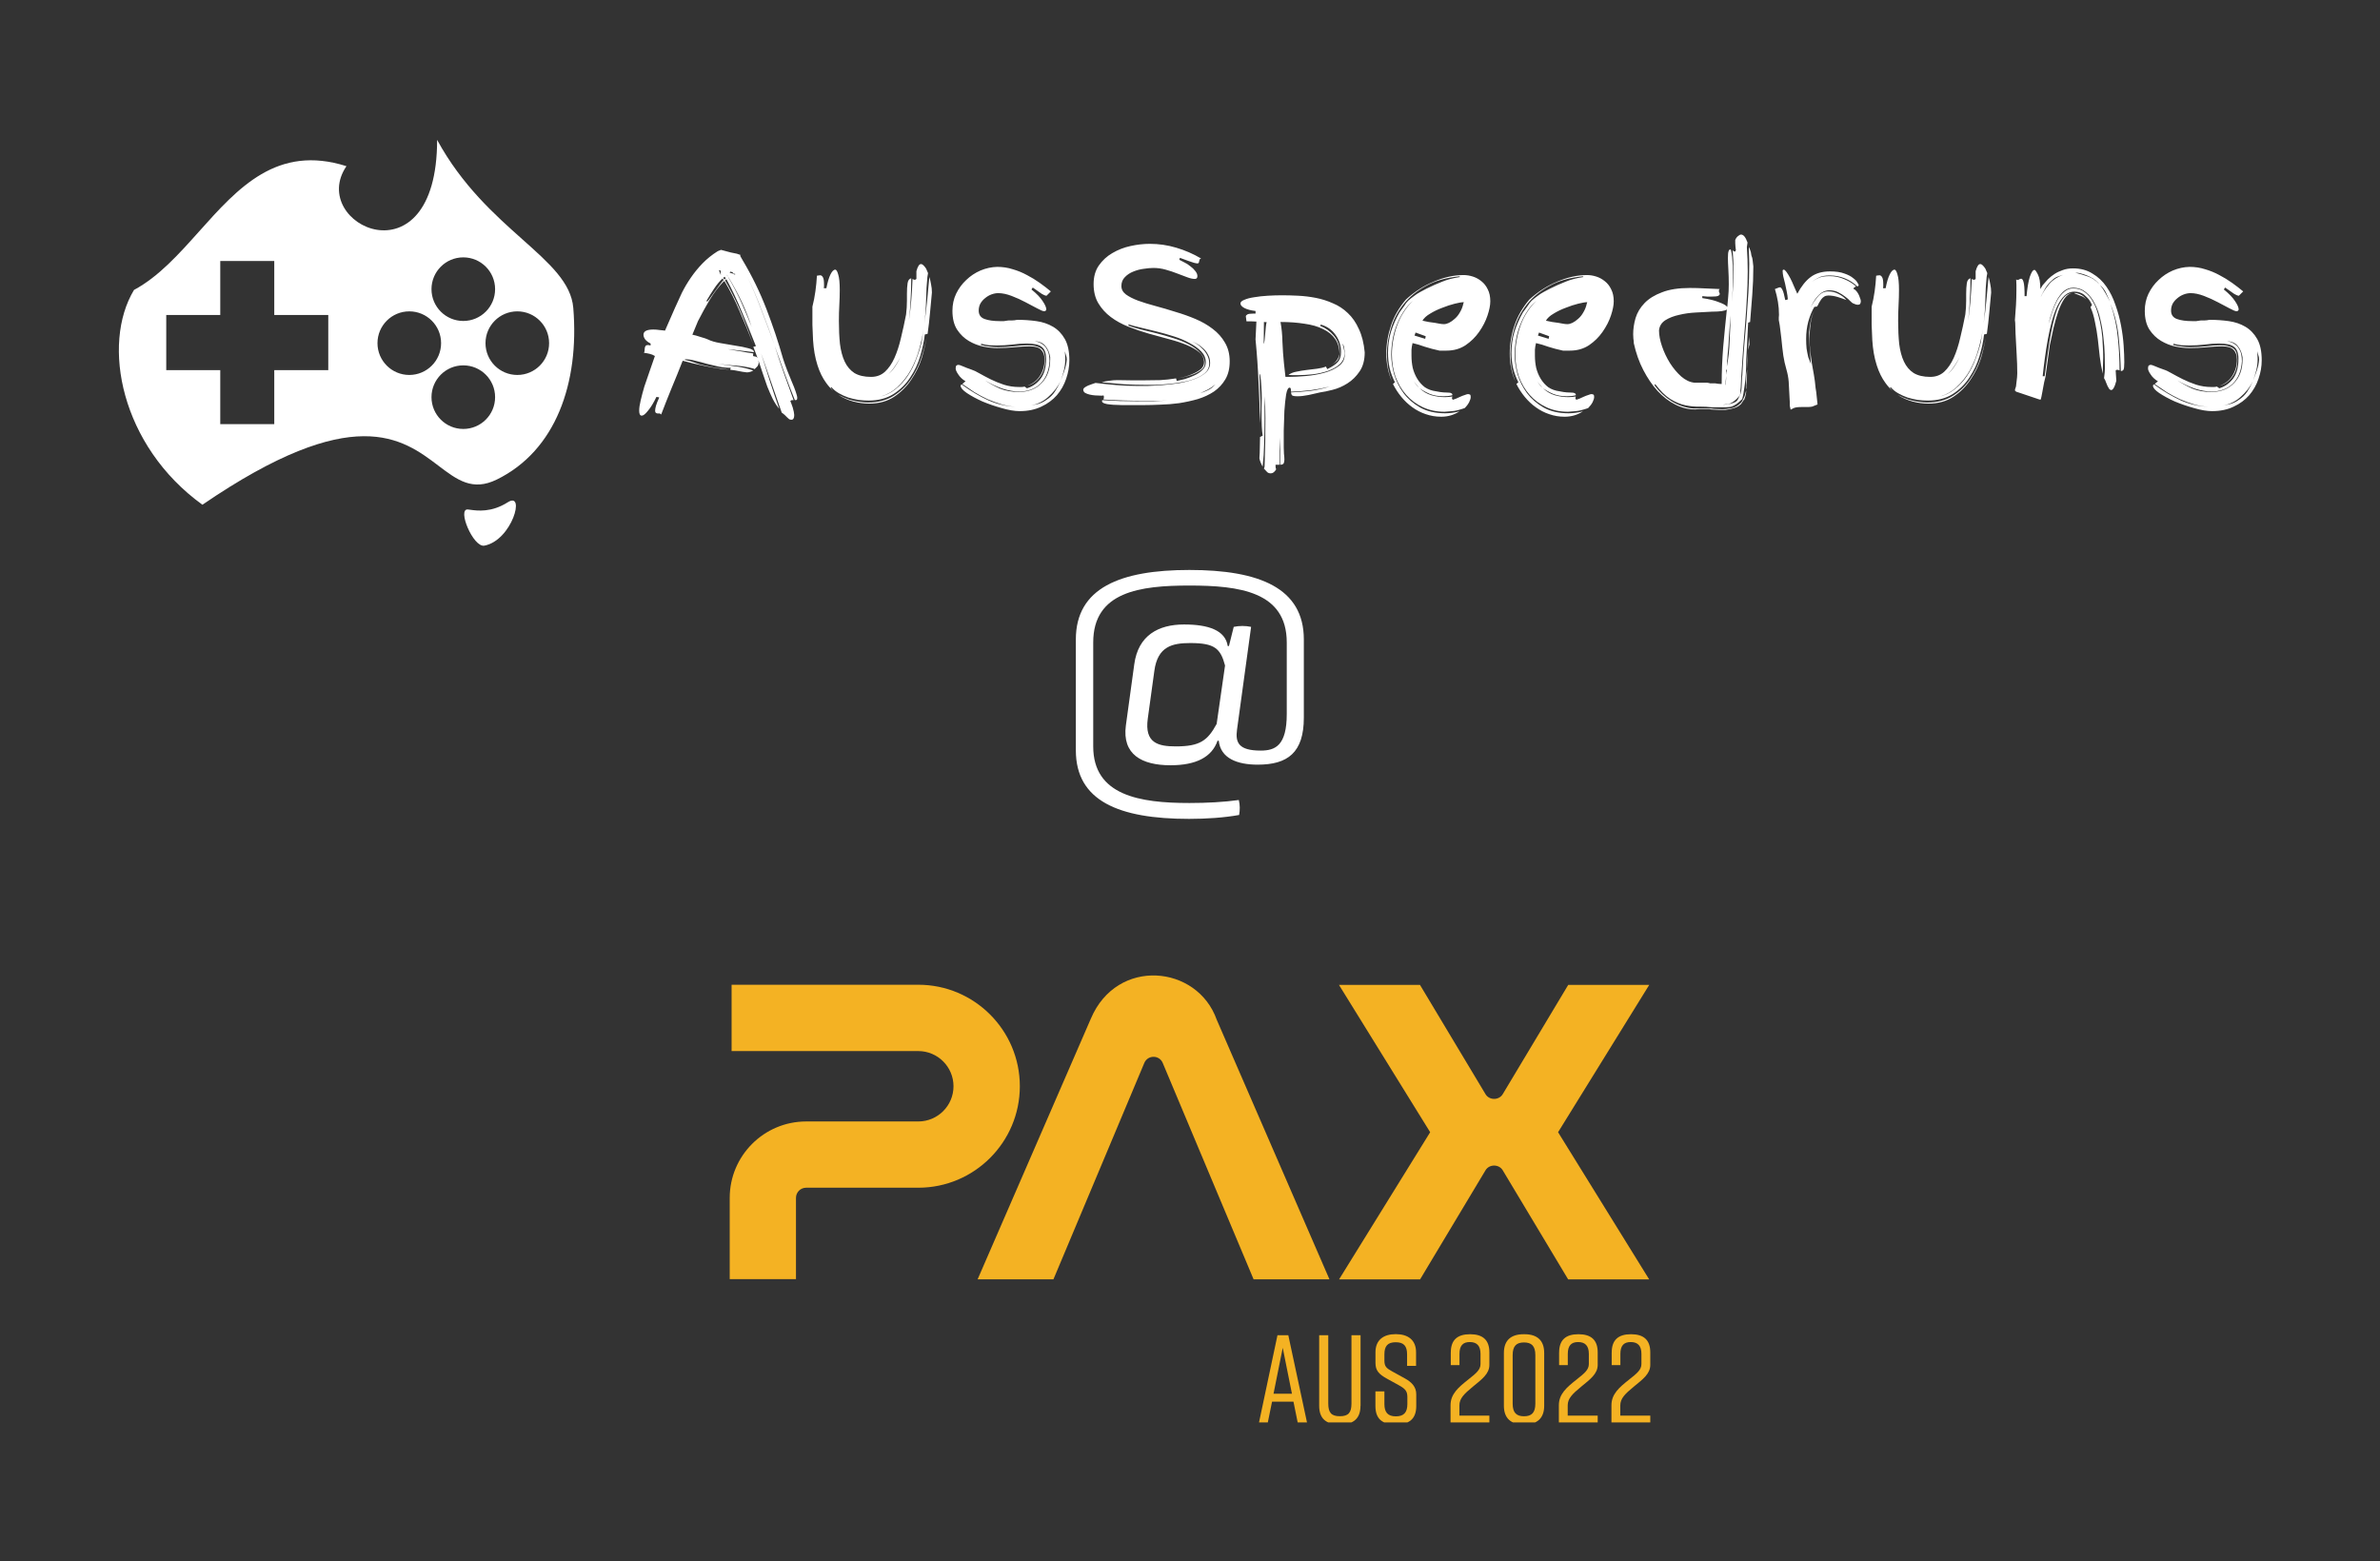 <svg width="282" height="185" viewBox="0 0 282 185" fill="none" xmlns="http://www.w3.org/2000/svg">
<rect x="0" y="0" width="282" height="185" fill="#333333" stroke="none"/>
<path d="M89.411 43.746L89.258 43.67C88.543 43.483 87.787 43.364 86.987 43.313C86.188 43.261 85.371 43.151 84.538 42.981C85.354 43.151 86.153 43.287 86.936 43.389C87.718 43.474 88.492 43.644 89.258 43.899C89.02 44.053 88.764 44.129 88.492 44.129C88.169 44.095 87.846 44.044 87.523 43.976C87.217 43.908 86.885 43.857 86.528 43.823C86.528 43.721 86.553 43.644 86.604 43.593C86.111 43.593 85.618 43.542 85.124 43.44C84.648 43.338 84.18 43.227 83.721 43.108C83.262 42.972 82.811 42.853 82.369 42.751C81.944 42.632 81.544 42.573 81.17 42.573C81.17 42.624 81.161 42.649 81.144 42.649C81.586 42.734 82.003 42.853 82.394 43.006C82.785 43.16 83.228 43.279 83.721 43.364C84.197 43.483 84.657 43.568 85.099 43.619C85.558 43.67 86.009 43.738 86.451 43.823C85.737 43.755 85.005 43.653 84.257 43.517C83.525 43.381 82.802 43.227 82.088 43.057L80.889 42.751C80.464 43.84 80.03 44.911 79.588 45.966C79.162 47.004 78.746 48.058 78.337 49.13C78.303 49.062 78.244 49.019 78.159 49.002C78.091 49.002 78.014 49.002 77.929 49.002C77.861 49.002 77.793 48.977 77.725 48.926C77.657 48.892 77.623 48.807 77.623 48.671C77.623 48.535 77.657 48.339 77.725 48.084C77.793 47.846 77.921 47.523 78.108 47.114C78.074 47.08 78.014 47.063 77.929 47.063C77.861 47.046 77.81 47.038 77.776 47.038C77.436 47.752 77.104 48.297 76.781 48.671C76.475 49.062 76.228 49.258 76.041 49.258C75.837 49.258 75.735 49.062 75.735 48.671C75.735 48.347 75.794 47.939 75.913 47.446C76.033 46.936 76.177 46.391 76.347 45.813C76.534 45.235 76.739 44.639 76.96 44.027C77.181 43.398 77.393 42.785 77.597 42.19C77.41 42.071 77.206 41.986 76.985 41.935C76.781 41.884 76.551 41.841 76.296 41.807C76.347 41.739 76.373 41.654 76.373 41.552C76.373 41.45 76.381 41.348 76.398 41.246C76.415 41.144 76.449 41.059 76.5 40.991C76.551 40.923 76.645 40.889 76.781 40.889C76.815 40.889 76.917 40.906 77.087 40.94V40.71C76.815 40.574 76.602 40.412 76.449 40.225C76.313 40.038 76.245 39.851 76.245 39.664C76.245 39.256 76.636 39.052 77.419 39.052C77.64 39.052 77.861 39.069 78.082 39.103C78.32 39.12 78.559 39.145 78.797 39.179L79.97 36.5C80.225 35.922 80.498 35.326 80.787 34.714C81.093 34.102 81.45 33.498 81.859 32.903C82.267 32.307 82.726 31.746 83.236 31.218C83.764 30.674 84.368 30.189 85.048 29.764L85.431 29.611C85.907 29.73 86.29 29.832 86.579 29.917C86.885 29.985 87.132 30.036 87.319 30.07C87.489 30.138 87.625 30.181 87.727 30.198H87.701L87.727 30.274C87.727 30.291 87.718 30.308 87.701 30.325L88.008 30.861C89.113 32.715 90.049 34.638 90.814 36.628C91.58 38.618 92.235 40.574 92.779 42.496C92.915 42.921 93.077 43.381 93.264 43.874C93.468 44.35 93.655 44.809 93.825 45.252C94.012 45.677 94.165 46.068 94.284 46.425C94.403 46.766 94.463 47.012 94.463 47.165C94.463 47.284 94.437 47.361 94.386 47.395C94.335 47.412 94.267 47.42 94.182 47.42C93.74 46.315 93.323 45.226 92.932 44.155C92.541 43.1 92.158 42.037 91.784 40.965C92.124 42.037 92.481 43.1 92.856 44.155C93.247 45.226 93.638 46.315 94.029 47.42H93.85C93.749 47.42 93.68 47.471 93.646 47.574C93.68 47.608 93.723 47.701 93.774 47.854C93.825 47.99 93.876 48.135 93.927 48.288C93.978 48.458 94.021 48.628 94.055 48.798C94.089 48.968 94.106 49.096 94.106 49.181C94.106 49.555 93.995 49.742 93.774 49.742C93.655 49.742 93.561 49.717 93.493 49.666C93.425 49.615 93.349 49.547 93.264 49.462L93.008 49.206C92.906 49.105 92.779 49.002 92.626 48.9L90.176 41.858C90.534 42.964 90.882 44.069 91.222 45.175C91.58 46.281 91.945 47.37 92.32 48.441C92.047 48.118 91.792 47.727 91.554 47.267C91.333 46.808 91.12 46.323 90.916 45.813C90.729 45.303 90.551 44.784 90.38 44.257C90.21 43.712 90.04 43.202 89.87 42.726C89.87 42.76 89.87 42.794 89.87 42.828C89.887 42.845 89.896 42.87 89.896 42.904C89.896 43.176 89.811 43.381 89.641 43.517L89.411 43.746ZM89.258 41.093C89.292 41.093 89.343 41.084 89.411 41.067C89.479 41.033 89.53 41.016 89.564 41.016C89.003 39.604 88.441 38.235 87.88 36.908C87.336 35.581 86.732 34.306 86.069 33.081L85.915 33.234L86.298 33.923C86.893 35.012 87.429 36.134 87.906 37.291C88.382 38.448 88.833 39.638 89.258 40.863C88.764 39.536 88.229 38.218 87.65 36.908C87.089 35.581 86.485 34.382 85.839 33.311L85.737 33.362C85.158 33.957 84.614 34.672 84.104 35.505C83.611 36.339 83.143 37.189 82.701 38.056L82.037 39.664L82.471 39.766C82.726 39.834 82.973 39.911 83.211 39.996C83.466 40.064 83.687 40.14 83.874 40.225C84.248 40.412 84.742 40.557 85.354 40.659C85.966 40.761 86.562 40.863 87.14 40.965C87.735 41.05 88.246 41.152 88.671 41.271C89.113 41.373 89.334 41.526 89.334 41.731L86.222 41.373C86.409 41.407 86.638 41.45 86.91 41.501C87.183 41.535 87.455 41.578 87.727 41.629C88.016 41.68 88.297 41.731 88.569 41.782C88.841 41.816 89.071 41.85 89.258 41.884C89.258 41.935 89.249 41.986 89.232 42.037C89.232 42.071 89.232 42.105 89.232 42.139C89.232 42.173 89.249 42.198 89.283 42.215C89.334 42.215 89.385 42.224 89.436 42.241C89.504 42.241 89.564 42.258 89.615 42.292C89.666 42.309 89.717 42.36 89.768 42.445L89.258 41.093ZM83.721 35.633C83.755 35.633 83.764 35.658 83.747 35.709C83.747 35.743 83.755 35.76 83.772 35.76C83.806 35.76 83.908 35.641 84.078 35.403C84.248 35.165 84.444 34.893 84.665 34.586C84.886 34.28 85.099 33.991 85.303 33.719C85.507 33.447 85.652 33.268 85.737 33.183L85.609 33.005C85.252 33.345 84.92 33.745 84.614 34.204C84.308 34.663 84.01 35.139 83.721 35.633ZM86.298 32.877C86.842 33.795 87.344 34.757 87.803 35.76C88.246 36.747 88.662 37.733 89.054 38.72C88.731 37.733 88.339 36.747 87.88 35.76C87.404 34.757 86.885 33.795 86.324 32.877H86.298ZM90.202 36.704C90.729 38.065 91.248 39.451 91.758 40.863C91.282 39.485 90.78 38.124 90.253 36.781C89.76 35.454 89.19 34.119 88.543 32.775C89.156 34.068 89.709 35.377 90.202 36.704ZM86.451 32.316C86.672 32.367 86.825 32.418 86.91 32.469C86.996 32.52 87.055 32.545 87.089 32.545L87.115 32.469C87.132 32.469 87.098 32.46 87.013 32.443C86.927 32.426 86.859 32.409 86.808 32.392L86.859 32.29L86.553 32.188L86.451 32.316ZM85.201 32.06L85.405 32.596L85.38 32.06C85.346 32.06 85.303 32.052 85.252 32.035C85.218 32.018 85.184 32.009 85.15 32.009L85.201 32.06ZM85.864 32.8L85.686 32.928L85.839 33.132L85.992 32.979L85.864 32.8ZM86.222 32.749H86.247L86.12 32.571V32.596L86.222 32.749ZM109.961 32.367L109.885 32.826C109.799 33.659 109.748 34.552 109.731 35.505C109.714 36.441 109.646 37.385 109.527 38.337C109.663 37.402 109.774 36.483 109.859 35.581C109.944 34.646 110.029 33.727 110.114 32.826C110.199 33.098 110.267 33.387 110.318 33.693C110.386 34 110.42 34.323 110.42 34.663C110.335 35.514 110.259 36.33 110.191 37.112C110.123 37.895 110.029 38.711 109.91 39.562L109.578 39.638C109.493 40.421 109.315 41.271 109.043 42.19C108.77 43.108 108.371 43.959 107.843 44.741C107.333 45.524 106.67 46.179 105.853 46.706C105.037 47.216 104.059 47.471 102.919 47.471C102.545 47.471 102.145 47.446 101.72 47.395C101.311 47.327 100.912 47.233 100.521 47.114C100.129 46.978 99.755 46.808 99.398 46.604C99.041 46.4 98.734 46.145 98.479 45.839L98.505 45.89V45.915L98.479 45.941L98.403 45.915C98.505 46.068 98.615 46.204 98.734 46.323C98.428 46.051 98.148 45.736 97.892 45.379C97.467 44.801 97.127 44.112 96.872 43.313C96.719 42.836 96.6 42.352 96.515 41.858C96.43 41.365 96.37 40.846 96.336 40.302C96.302 39.74 96.276 39.137 96.26 38.49C96.26 37.844 96.26 37.129 96.26 36.347C96.413 35.735 96.532 35.122 96.617 34.51C96.702 33.898 96.761 33.285 96.795 32.673C96.846 32.673 96.906 32.664 96.974 32.647C97.042 32.63 97.11 32.622 97.178 32.622C97.297 32.622 97.399 32.69 97.484 32.826C97.586 32.962 97.637 33.251 97.637 33.693V33.923C97.637 33.991 97.629 34.068 97.612 34.153H97.918C98.054 33.438 98.216 32.894 98.403 32.52C98.59 32.145 98.777 31.958 98.964 31.958C99.1 31.958 99.219 32.154 99.321 32.545C99.44 32.919 99.5 33.515 99.5 34.331C99.5 34.927 99.483 35.531 99.449 36.143C99.415 36.755 99.398 37.385 99.398 38.031C99.398 39.035 99.44 39.945 99.525 40.761C99.627 41.578 99.815 42.275 100.087 42.853C100.359 43.432 100.742 43.882 101.235 44.206C101.745 44.512 102.4 44.665 103.2 44.665C103.863 44.665 104.416 44.461 104.858 44.053C105.3 43.644 105.675 43.1 105.981 42.42C106.287 41.739 106.542 40.957 106.746 40.072C106.967 39.171 107.171 38.235 107.359 37.266C107.393 36.993 107.418 36.721 107.435 36.449C107.452 36.177 107.461 35.896 107.461 35.607V34.816C107.461 34.323 107.486 33.906 107.537 33.566C107.588 33.226 107.733 33.03 107.971 32.979C107.971 33.846 107.945 34.706 107.894 35.556C107.86 36.373 107.792 37.189 107.69 38.005C107.809 37.206 107.903 36.407 107.971 35.607C108.039 34.774 108.09 33.923 108.124 33.056C108.226 33.124 108.311 33.158 108.379 33.158C108.447 33.158 108.515 33.124 108.583 33.056V32.137C108.668 31.831 108.753 31.618 108.838 31.499C108.923 31.363 109.017 31.295 109.119 31.295C109.221 31.295 109.323 31.346 109.425 31.448C109.527 31.55 109.629 31.678 109.731 31.831L109.961 32.367ZM99.423 46.834C99.832 47.055 100.248 47.233 100.674 47.37C101.116 47.489 101.524 47.574 101.898 47.625C102.29 47.676 102.604 47.701 102.842 47.701C104.033 47.701 105.045 47.438 105.879 46.91C106.712 46.383 107.393 45.728 107.92 44.946C108.464 44.146 108.881 43.296 109.17 42.394C109.442 41.544 109.646 40.761 109.782 40.047C109.663 40.761 109.476 41.552 109.221 42.42C108.932 43.338 108.515 44.197 107.971 44.997C107.444 45.796 106.772 46.468 105.955 47.012C105.139 47.557 104.152 47.829 102.995 47.829C102.349 47.829 101.711 47.744 101.082 47.574C100.452 47.404 99.866 47.14 99.321 46.783C99.355 46.8 99.389 46.817 99.423 46.834ZM109.196 40.557C109.247 40.268 109.289 39.987 109.323 39.715C109.357 39.477 109.391 39.239 109.425 39.001C109.323 39.749 109.153 40.54 108.915 41.373C108.677 42.241 108.345 43.066 107.92 43.848C107.495 44.614 106.959 45.294 106.312 45.89C105.7 46.451 104.986 46.834 104.169 47.038C104.884 46.885 105.521 46.587 106.083 46.145C106.661 45.685 107.154 45.15 107.563 44.537C107.971 43.925 108.303 43.27 108.558 42.573C108.83 41.875 109.043 41.203 109.196 40.557ZM106.67 42.343C106.483 42.717 106.27 43.074 106.032 43.415C105.811 43.755 105.555 44.061 105.266 44.333C105.572 44.078 105.836 43.78 106.057 43.44C106.295 43.1 106.5 42.734 106.67 42.343ZM99.321 46.783C99.117 46.647 98.922 46.493 98.734 46.323C98.922 46.493 99.117 46.647 99.321 46.783ZM109.808 39.868L109.782 40.047L109.808 39.868ZM109.451 38.873C109.434 38.924 109.425 38.967 109.425 39.001C109.425 38.967 109.434 38.924 109.451 38.873ZM115.097 43.797C115.369 43.882 115.692 44.035 116.066 44.257C116.457 44.478 116.891 44.707 117.367 44.946C117.844 45.184 118.362 45.396 118.924 45.583C119.502 45.77 120.114 45.864 120.761 45.864H121.042C121.144 45.864 121.263 45.847 121.399 45.813L121.679 46.017C122.343 45.813 122.887 45.43 123.312 44.869C123.738 44.291 123.95 43.517 123.95 42.547C123.95 41.85 123.78 41.373 123.44 41.118C123.117 40.846 122.513 40.71 121.628 40.71C121.084 40.71 120.514 40.753 119.919 40.838C119.341 40.906 118.728 40.94 118.082 40.94C117.793 40.94 117.495 40.931 117.189 40.914C116.883 40.88 116.568 40.821 116.245 40.736V40.889C116.925 41.059 117.597 41.144 118.26 41.144C118.907 41.144 119.519 41.11 120.097 41.042C120.693 40.957 121.263 40.914 121.807 40.914C122.266 40.914 122.623 40.965 122.879 41.067C123.151 41.152 123.355 41.271 123.491 41.425C123.627 41.578 123.712 41.765 123.746 41.986C123.797 42.19 123.823 42.42 123.823 42.675C123.823 43.474 123.61 44.155 123.185 44.716C122.777 45.243 122.292 45.575 121.73 45.711C122.36 45.49 122.853 45.107 123.21 44.563C123.585 43.984 123.772 43.338 123.772 42.624C123.772 42.113 123.636 41.722 123.363 41.45C123.108 41.178 122.657 41.042 122.011 41.042C121.484 41.042 120.888 41.076 120.225 41.144C119.562 41.212 118.856 41.246 118.107 41.246C117.648 41.246 117.112 41.186 116.5 41.067C115.905 40.948 115.335 40.727 114.79 40.404C114.246 40.081 113.787 39.638 113.413 39.077C113.038 38.499 112.851 37.75 112.851 36.832C112.851 36.1 112.996 35.428 113.285 34.816C113.591 34.187 113.991 33.642 114.484 33.183C114.977 32.707 115.539 32.333 116.168 32.06C116.815 31.788 117.478 31.644 118.158 31.627C118.805 31.627 119.417 31.72 119.995 31.907C120.591 32.078 121.152 32.307 121.679 32.596C122.207 32.868 122.709 33.175 123.185 33.515C123.661 33.855 124.103 34.195 124.512 34.535L124.001 35.046C123.882 35.046 123.704 34.978 123.465 34.842C123.227 34.688 122.862 34.433 122.368 34.076L122.215 34.306C122.828 34.799 123.27 35.258 123.542 35.684C123.831 36.109 123.976 36.441 123.976 36.679C123.942 36.815 123.857 36.883 123.721 36.883C123.585 36.883 123.312 36.772 122.904 36.551C122.496 36.33 122.028 36.083 121.501 35.811C120.991 35.539 120.446 35.292 119.868 35.071C119.29 34.85 118.762 34.739 118.286 34.739C118.014 34.739 117.742 34.791 117.469 34.893C117.197 34.995 116.951 35.139 116.73 35.326C116.508 35.496 116.321 35.709 116.168 35.964C116.032 36.219 115.964 36.5 115.964 36.806C115.964 37.3 116.194 37.631 116.653 37.801C117.112 37.971 117.716 38.056 118.465 38.056C118.618 38.056 118.779 38.056 118.949 38.056C119.136 38.039 119.307 38.014 119.46 37.98C119.851 37.98 120.106 37.971 120.225 37.954C120.361 37.92 120.489 37.903 120.608 37.903C121.339 37.903 122.071 37.954 122.802 38.056C123.534 38.158 124.188 38.38 124.767 38.72C125.345 39.06 125.813 39.545 126.17 40.174C126.527 40.804 126.706 41.646 126.706 42.7C126.706 43.432 126.578 44.163 126.323 44.895C126.085 45.609 125.719 46.255 125.226 46.834C124.733 47.395 124.12 47.846 123.389 48.186C122.657 48.543 121.798 48.722 120.812 48.722C120.217 48.722 119.511 48.603 118.694 48.364C117.895 48.143 117.129 47.88 116.398 47.574C115.683 47.25 115.071 46.919 114.561 46.578C114.067 46.238 113.821 45.949 113.821 45.711C113.821 45.643 113.863 45.592 113.948 45.558C114.986 46.323 116.041 46.953 117.112 47.446C118.167 47.905 119.247 48.16 120.353 48.212C119.808 48.177 119.264 48.084 118.72 47.931C118.158 47.761 117.597 47.557 117.036 47.318C116.491 47.063 115.964 46.783 115.454 46.476C114.96 46.153 114.484 45.83 114.025 45.507L114.408 45.175C114.357 45.158 114.263 45.099 114.127 44.997C113.991 44.895 113.855 44.767 113.719 44.614C113.6 44.461 113.489 44.299 113.387 44.129C113.285 43.959 113.234 43.797 113.234 43.644C113.234 43.474 113.268 43.364 113.336 43.313C113.404 43.261 113.481 43.236 113.566 43.236C113.651 43.236 113.829 43.296 114.101 43.415C114.374 43.534 114.705 43.661 115.097 43.797ZM120.735 46.4C120.14 46.4 119.477 46.281 118.745 46.043C118.031 45.788 117.35 45.464 116.704 45.073C117.231 45.43 117.818 45.754 118.465 46.043C119.111 46.315 119.859 46.451 120.71 46.451C121.85 46.451 122.751 46.102 123.414 45.405C124.095 44.707 124.435 43.772 124.435 42.598V42.343C124.35 41.799 124.163 41.356 123.874 41.016C123.602 40.659 123.176 40.463 122.598 40.429C122.955 40.497 123.244 40.608 123.465 40.761C123.704 40.914 123.882 41.101 124.001 41.322C124.137 41.526 124.231 41.756 124.282 42.011C124.333 42.267 124.358 42.53 124.358 42.802C124.29 43.925 123.933 44.809 123.287 45.456C122.64 46.085 121.79 46.4 120.735 46.4ZM123.976 47.395C124.401 47.123 124.741 46.791 124.996 46.4C125.252 46.009 125.473 45.6 125.66 45.175C125.303 45.89 124.809 46.519 124.18 47.063C123.568 47.608 122.836 47.948 121.986 48.084C122.309 48.033 122.64 47.965 122.981 47.88C123.338 47.778 123.67 47.616 123.976 47.395ZM126.4 42.598C126.4 42.411 126.366 42.232 126.298 42.062C126.247 41.926 126.204 41.782 126.17 41.629L126.196 41.96C126.213 42.096 126.221 42.283 126.221 42.522C126.221 42.981 126.17 43.423 126.068 43.848C125.966 44.274 125.838 44.69 125.685 45.099C125.838 44.724 125.983 44.333 126.119 43.925C126.272 43.5 126.366 43.057 126.4 42.598ZM126.17 41.552C126.17 41.569 126.17 41.595 126.17 41.629C126.17 41.595 126.17 41.569 126.17 41.552ZM121.705 45.736C121.688 45.736 121.671 45.736 121.654 45.736C121.671 45.736 121.688 45.736 121.705 45.736ZM128.354 46.196C128.354 46.094 128.413 46 128.532 45.915C128.651 45.83 128.787 45.754 128.94 45.685C129.111 45.617 129.272 45.558 129.425 45.507C129.595 45.456 129.723 45.413 129.808 45.379C130.624 45.481 131.441 45.566 132.257 45.634C133.074 45.703 133.89 45.736 134.707 45.736C135.013 45.736 135.438 45.736 135.983 45.736C136.527 45.719 137.122 45.685 137.769 45.634C138.415 45.583 139.07 45.507 139.733 45.405C140.397 45.286 141.001 45.124 141.545 44.92C142.089 44.716 142.531 44.461 142.872 44.155C143.212 43.848 143.382 43.466 143.382 43.006C143.382 42.632 143.297 42.3 143.127 42.011C142.974 41.705 142.761 41.441 142.489 41.22C142.234 40.982 141.945 40.787 141.621 40.633C141.502 40.566 141.375 40.506 141.239 40.455C141.375 40.523 141.502 40.591 141.621 40.659C141.928 40.829 142.2 41.042 142.438 41.297C142.693 41.535 142.897 41.807 143.05 42.113C143.203 42.403 143.28 42.734 143.28 43.108C143.28 43.517 143.127 43.865 142.821 44.155C142.531 44.427 142.149 44.656 141.672 44.843C141.213 45.031 140.694 45.175 140.116 45.277C139.555 45.379 138.993 45.456 138.432 45.507C137.871 45.558 137.352 45.592 136.876 45.609C136.399 45.609 136.025 45.609 135.753 45.609C134.885 45.609 134.009 45.583 133.125 45.532C132.257 45.464 131.39 45.388 130.522 45.303C130.829 45.218 131.135 45.158 131.441 45.124C131.764 45.073 132.087 45.048 132.41 45.048C132.955 45.048 133.491 45.056 134.018 45.073C134.545 45.073 135.073 45.073 135.6 45.073C136.229 45.073 136.85 45.065 137.462 45.048C138.075 45.014 138.704 44.946 139.351 44.843L139.427 45.15C139.682 45.099 140.005 45.022 140.397 44.92C140.788 44.801 141.162 44.656 141.519 44.486C141.894 44.316 142.208 44.103 142.463 43.848C142.736 43.593 142.872 43.296 142.872 42.955C142.872 42.462 142.693 42.028 142.336 41.654C141.979 41.28 141.519 40.948 140.958 40.659C140.414 40.353 139.793 40.089 139.095 39.868C138.398 39.647 137.709 39.451 137.029 39.281C136.365 39.111 135.736 38.958 135.141 38.822C134.545 38.686 134.069 38.558 133.712 38.439V38.592C134.069 38.728 134.537 38.873 135.115 39.026C135.693 39.162 136.314 39.315 136.978 39.485C137.658 39.655 138.338 39.851 139.019 40.072C139.699 40.276 140.312 40.523 140.856 40.812C141.417 41.101 141.868 41.433 142.208 41.807C142.565 42.181 142.744 42.607 142.744 43.083C142.744 43.355 142.616 43.593 142.361 43.797C142.106 44.002 141.8 44.18 141.443 44.333C141.103 44.469 140.754 44.58 140.397 44.665C140.039 44.75 139.767 44.809 139.58 44.843C139.801 44.792 140.082 44.724 140.422 44.639C140.779 44.537 141.12 44.41 141.443 44.257C141.783 44.103 142.072 43.925 142.31 43.721C142.548 43.5 142.667 43.245 142.667 42.955C142.667 42.479 142.48 42.079 142.106 41.756C141.732 41.433 141.239 41.144 140.626 40.889C140.014 40.633 139.317 40.404 138.534 40.2C137.752 39.996 136.944 39.775 136.11 39.536C135.294 39.298 134.494 39.026 133.712 38.72C132.929 38.414 132.232 38.031 131.619 37.572C131.007 37.112 130.514 36.568 130.14 35.939C129.765 35.309 129.578 34.552 129.578 33.668C129.578 32.8 129.782 32.069 130.191 31.474C130.616 30.861 131.152 30.368 131.798 29.994C132.461 29.602 133.184 29.322 133.967 29.152C134.749 28.982 135.506 28.897 136.238 28.897C137.309 28.897 138.355 29.05 139.376 29.356C140.414 29.662 141.392 30.087 142.31 30.632C142.208 30.666 142.149 30.717 142.132 30.785C142.115 30.836 142.098 30.895 142.081 30.963C142.081 31.031 142.064 31.091 142.03 31.142C142.013 31.193 141.962 31.218 141.877 31.218C141.808 31.218 141.672 31.193 141.468 31.142C141.281 31.074 141.077 31.006 140.856 30.938C140.635 30.853 140.422 30.776 140.218 30.708C140.014 30.64 139.878 30.589 139.81 30.555L139.733 30.785C139.886 30.853 140.082 30.955 140.32 31.091C140.575 31.21 140.813 31.363 141.035 31.55C141.273 31.72 141.468 31.907 141.621 32.111C141.791 32.316 141.877 32.52 141.877 32.724C141.877 32.945 141.774 33.056 141.57 33.056C141.315 33.056 141.009 32.987 140.652 32.851C140.312 32.715 139.929 32.571 139.504 32.418C139.078 32.248 138.619 32.094 138.126 31.958C137.65 31.822 137.165 31.754 136.671 31.754C136.348 31.754 135.966 31.788 135.523 31.856C135.098 31.907 134.681 32.018 134.273 32.188C133.882 32.341 133.55 32.562 133.278 32.851C133.006 33.124 132.87 33.472 132.87 33.898C132.87 34.289 133.048 34.62 133.406 34.893C133.78 35.165 134.265 35.411 134.86 35.633C135.472 35.854 136.161 36.066 136.927 36.27C137.692 36.475 138.475 36.704 139.274 36.959C140.09 37.197 140.881 37.478 141.647 37.801C142.412 38.124 143.093 38.516 143.688 38.975C144.3 39.434 144.785 39.979 145.142 40.608C145.517 41.237 145.704 41.977 145.704 42.828C145.704 43.661 145.534 44.367 145.193 44.946C144.853 45.524 144.403 46.009 143.841 46.4C143.28 46.774 142.642 47.072 141.928 47.293C141.213 47.497 140.473 47.659 139.708 47.778C138.959 47.88 138.211 47.939 137.462 47.956C136.731 47.99 136.068 48.007 135.472 48.007H132.921C132.768 48.007 132.555 47.999 132.283 47.982C132.028 47.982 131.773 47.965 131.517 47.931C131.262 47.914 131.041 47.871 130.854 47.803C130.667 47.735 130.573 47.65 130.573 47.548L130.599 47.42C131.296 47.455 131.985 47.489 132.666 47.523C133.346 47.54 134.035 47.548 134.732 47.548C135.379 47.548 136.025 47.548 136.671 47.548C137.25 47.531 137.828 47.497 138.406 47.446C138.117 47.463 137.828 47.48 137.539 47.497C137.182 47.497 136.833 47.497 136.493 47.497H135.472C133.873 47.497 132.3 47.446 130.752 47.344C130.786 47.208 130.803 47.114 130.803 47.063C130.803 46.995 130.786 46.927 130.752 46.859C130.718 46.859 130.667 46.868 130.599 46.885C130.548 46.885 130.48 46.885 130.395 46.885C130.208 46.885 129.995 46.876 129.757 46.859C129.536 46.842 129.315 46.808 129.094 46.757C128.889 46.706 128.711 46.638 128.558 46.553C128.422 46.451 128.354 46.332 128.354 46.196ZM144.02 45.532C143.731 45.788 143.424 46 143.101 46.17C142.812 46.323 142.514 46.468 142.208 46.604C142.514 46.502 142.812 46.383 143.101 46.247C143.424 46.111 143.731 45.873 144.02 45.532ZM149.836 55.305C149.87 54.352 149.896 53.408 149.913 52.472C149.93 51.554 149.938 50.576 149.938 49.538C149.938 49.096 149.93 48.654 149.913 48.212C149.896 47.786 149.87 47.37 149.836 46.961V49.768C149.836 50.703 149.819 51.63 149.785 52.549C149.768 53.485 149.709 54.403 149.607 55.305C149.522 55.151 149.445 54.99 149.377 54.82C149.309 54.667 149.258 54.497 149.224 54.309C149.258 53.85 149.275 53.425 149.275 53.034C149.292 52.66 149.3 52.243 149.3 51.784L149.607 51.63C149.556 51.273 149.522 50.907 149.505 50.533C149.487 50.176 149.479 49.819 149.479 49.462C149.479 49.071 149.479 48.688 149.479 48.313C149.496 47.956 149.505 47.582 149.505 47.191C149.505 46.715 149.487 46.247 149.453 45.788C149.436 45.311 149.385 44.835 149.3 44.359H149.224C149.258 45.073 149.283 45.779 149.3 46.476C149.334 47.174 149.351 47.871 149.351 48.569C149.351 48.875 149.343 49.181 149.326 49.487L149.3 50.151C149.266 48.518 149.207 46.919 149.122 45.354C149.054 43.687 148.935 41.977 148.765 40.225L148.867 38.108C148.68 38.09 148.484 38.082 148.28 38.082H147.693L147.616 37.495C147.616 37.41 147.676 37.334 147.795 37.266C147.914 37.197 148.152 37.163 148.509 37.163H148.765V36.857C148.203 36.789 147.761 36.67 147.438 36.5C147.132 36.33 146.979 36.151 146.979 35.964C146.979 35.794 147.132 35.65 147.438 35.531C147.744 35.394 148.135 35.292 148.611 35.224C149.105 35.139 149.641 35.08 150.219 35.046C150.797 35.012 151.359 34.995 151.903 34.995C152.498 34.995 153.136 35.012 153.817 35.046C154.514 35.08 155.211 35.165 155.909 35.301C156.606 35.437 157.278 35.65 157.924 35.939C158.588 36.211 159.183 36.602 159.711 37.112C160.238 37.606 160.672 38.235 161.012 39.001C161.369 39.749 161.599 40.667 161.701 41.756C161.701 42.675 161.497 43.432 161.088 44.027C160.697 44.605 160.221 45.073 159.659 45.43C159.098 45.788 158.511 46.043 157.899 46.196C157.304 46.349 156.81 46.451 156.419 46.502C156.028 46.587 155.577 46.689 155.067 46.808C154.556 46.91 154.123 46.961 153.766 46.961C153.374 46.961 153.145 46.919 153.077 46.834C153.009 46.749 152.975 46.638 152.975 46.502C153.74 46.468 154.505 46.408 155.271 46.323C156.036 46.221 156.802 46.051 157.567 45.813C156.802 46 156.036 46.145 155.271 46.247C154.505 46.332 153.74 46.391 152.975 46.425C152.975 46.323 152.966 46.221 152.949 46.119C152.932 46 152.881 45.941 152.796 45.941C152.626 45.941 152.49 46.213 152.388 46.757C152.303 47.301 152.235 47.948 152.184 48.696C152.15 49.462 152.124 50.244 152.107 51.044C152.107 51.843 152.107 52.507 152.107 53.034C152.107 53.272 152.116 53.519 152.133 53.774C152.167 54.046 152.184 54.276 152.184 54.463C152.184 54.633 152.158 54.777 152.107 54.896C152.056 55.016 151.911 55.075 151.673 55.075V51.86C151.639 52.404 151.614 52.94 151.597 53.468C151.597 53.995 151.597 54.531 151.597 55.075H151.137V55.279C151.137 55.432 151.163 55.543 151.214 55.611C151.027 55.934 150.814 56.096 150.576 56.096C150.389 56.096 150.244 56.045 150.142 55.943C150.057 55.84 149.93 55.704 149.76 55.534L149.836 55.305ZM152.311 44.665H152.668C153.264 44.665 153.944 44.631 154.71 44.563C155.492 44.495 156.223 44.367 156.904 44.18C157.584 43.993 158.154 43.729 158.613 43.389C159.09 43.049 159.328 42.607 159.328 42.062V41.858C159.328 41.688 159.311 41.501 159.277 41.297C159.26 41.093 159.192 40.897 159.073 40.71C159.09 40.795 159.132 40.965 159.2 41.22C159.268 41.475 159.302 41.688 159.302 41.858C159.302 42.386 159.115 42.819 158.741 43.16C158.384 43.483 157.924 43.746 157.363 43.95C156.819 44.138 156.215 44.274 155.552 44.359C154.905 44.427 154.284 44.461 153.689 44.461H153.179C153.009 44.461 152.838 44.452 152.668 44.435C152.907 44.248 153.213 44.121 153.587 44.053C153.978 43.968 154.386 43.899 154.812 43.848C155.237 43.797 155.654 43.746 156.062 43.695C156.47 43.644 156.819 43.559 157.108 43.44L157.261 43.746C157.856 43.457 158.273 43.176 158.511 42.904C158.766 42.615 158.894 42.224 158.894 41.731C158.894 40.948 158.673 40.259 158.231 39.664C157.805 39.069 157.227 38.669 156.496 38.465L156.419 38.618C157.048 38.856 157.593 39.247 158.052 39.791C158.511 40.336 158.741 40.991 158.741 41.756C158.741 42.164 158.647 42.488 158.46 42.726C158.29 42.93 158.018 43.117 157.644 43.287C157.95 43.151 158.18 42.981 158.333 42.777C158.52 42.539 158.647 42.275 158.715 41.986C158.715 41.271 158.545 40.667 158.205 40.174C157.865 39.681 157.389 39.29 156.776 39.001C156.164 38.694 155.424 38.482 154.556 38.363C153.706 38.227 152.762 38.158 151.724 38.158C151.86 38.89 151.937 39.689 151.954 40.557C151.988 41.407 152.048 42.241 152.133 43.057L152.311 44.665ZM149.734 40.761C149.768 40.727 149.802 40.583 149.836 40.327C149.87 40.072 149.896 39.8 149.913 39.511C149.947 39.205 149.972 38.924 149.989 38.669C150.023 38.397 150.057 38.235 150.091 38.184L149.76 38.158L149.734 40.761ZM157.516 43.338L157.644 43.287L157.516 43.338ZM173.545 48.364C172.899 48.586 172.406 48.705 172.066 48.722C171.725 48.756 171.428 48.781 171.173 48.798C170.22 48.798 169.361 48.62 168.595 48.263C167.83 47.905 167.175 47.42 166.631 46.808C166.087 46.196 165.661 45.481 165.355 44.665C165.066 43.831 164.921 42.947 164.921 42.011C164.921 41.467 164.972 40.906 165.074 40.327C165.176 39.732 165.33 39.154 165.534 38.592C165.738 38.014 166.001 37.478 166.325 36.985C166.631 36.492 166.997 36.049 167.422 35.658C166.98 36.015 166.605 36.441 166.299 36.934C165.976 37.427 165.704 37.963 165.483 38.541C165.262 39.103 165.1 39.689 164.998 40.302C164.896 40.897 164.845 41.475 164.845 42.037C164.845 42.751 164.955 43.517 165.176 44.333C165.415 45.133 165.789 45.881 166.299 46.578C166.809 47.259 167.464 47.829 168.264 48.288C169.08 48.747 170.067 48.977 171.224 48.977C171.768 48.977 172.338 48.9 172.933 48.747C172.287 49.172 171.564 49.385 170.764 49.385C170.118 49.385 169.506 49.283 168.927 49.079C168.366 48.892 167.839 48.62 167.345 48.263C166.869 47.922 166.435 47.514 166.044 47.038C165.653 46.562 165.321 46.051 165.049 45.507L165.279 45.303C164.989 44.724 164.777 44.146 164.641 43.568C164.522 42.989 164.462 42.403 164.462 41.807C164.462 40.94 164.581 40.106 164.819 39.307C165.074 38.507 165.406 37.75 165.814 37.036L166.427 36.194C166.529 36.007 166.673 35.82 166.86 35.633C167.065 35.446 167.286 35.267 167.524 35.097C167.762 34.91 168.009 34.748 168.264 34.612C168.536 34.459 168.791 34.323 169.029 34.204C169.642 33.898 170.254 33.625 170.866 33.387C171.479 33.132 172.193 32.945 173.01 32.826L172.908 32.749C171.343 32.903 170.016 33.285 168.927 33.898C167.839 34.493 166.954 35.224 166.274 36.092C165.593 36.959 165.1 37.912 164.794 38.95C164.488 39.97 164.334 40.974 164.334 41.96C164.334 42.488 164.377 43.023 164.462 43.568C164.564 44.095 164.709 44.622 164.896 45.15C164.471 44.129 164.258 43.049 164.258 41.909C164.258 40.787 164.445 39.672 164.819 38.567C165.193 37.461 165.78 36.441 166.58 35.505C167.6 34.569 168.715 33.855 169.922 33.362C171.13 32.851 172.295 32.596 173.418 32.596C173.775 32.596 174.141 32.656 174.515 32.775C174.889 32.894 175.229 33.081 175.536 33.336C175.842 33.574 176.088 33.889 176.276 34.28C176.48 34.672 176.582 35.148 176.582 35.709C176.582 36.168 176.471 36.73 176.25 37.393C176.029 38.056 175.697 38.703 175.255 39.332C174.83 39.945 174.294 40.472 173.647 40.914C173.001 41.339 172.253 41.552 171.402 41.552H170.56C169.931 41.416 169.352 41.263 168.825 41.093C168.315 40.906 167.83 40.761 167.371 40.659C167.303 40.931 167.26 41.195 167.243 41.45C167.243 41.688 167.243 41.926 167.243 42.164C167.243 42.658 167.294 43.142 167.396 43.619C167.515 44.078 167.694 44.503 167.932 44.895C168.17 45.286 168.468 45.617 168.825 45.89C169.199 46.145 169.65 46.306 170.177 46.374C170.501 46.442 170.781 46.485 171.019 46.502C171.258 46.502 171.453 46.511 171.606 46.528C171.776 46.528 171.895 46.553 171.963 46.604C172.049 46.638 172.091 46.715 172.091 46.834C171.921 46.885 171.742 46.919 171.555 46.936C171.385 46.953 171.207 46.961 171.019 46.961C170.424 46.961 169.888 46.868 169.412 46.681C168.936 46.476 168.527 46.247 168.187 45.992C168.578 46.383 169.046 46.663 169.591 46.834C170.135 46.987 170.671 47.063 171.198 47.063C171.487 47.063 171.785 47.038 172.091 46.987C172.057 47.089 172.04 47.148 172.04 47.165C172.04 47.267 172.083 47.335 172.168 47.37C172.236 47.352 172.355 47.31 172.525 47.242C172.695 47.157 172.865 47.08 173.035 47.012C173.222 46.927 173.401 46.859 173.571 46.808C173.741 46.74 173.86 46.706 173.928 46.706C174.013 46.706 174.09 46.723 174.158 46.757C174.226 46.774 174.26 46.868 174.26 47.038C174.26 47.208 174.2 47.412 174.081 47.65C173.962 47.888 173.784 48.126 173.545 48.364ZM170.024 38.261L170.586 38.363C170.773 38.397 170.943 38.414 171.096 38.414C171.266 38.414 171.462 38.363 171.683 38.261C171.921 38.142 172.151 37.98 172.372 37.776C172.61 37.572 172.814 37.317 172.984 37.01C173.171 36.704 173.307 36.355 173.392 35.964L173.443 35.811C173.205 35.811 172.848 35.871 172.372 35.99C171.895 36.109 171.402 36.27 170.892 36.475C170.382 36.662 169.905 36.891 169.463 37.163C169.021 37.419 168.715 37.699 168.544 38.005C168.8 38.056 169.046 38.108 169.284 38.158C169.54 38.193 169.786 38.227 170.024 38.261ZM168.851 40.149C168.885 40.115 168.902 40.064 168.902 39.996C168.919 39.928 168.927 39.877 168.927 39.843L167.728 39.409L167.6 39.766L168.851 40.149ZM168.136 45.941C168.017 45.804 167.898 45.669 167.779 45.532C167.677 45.413 167.592 45.294 167.524 45.175C167.677 45.464 167.881 45.719 168.136 45.941ZM188.172 48.364C187.525 48.586 187.032 48.705 186.692 48.722C186.352 48.756 186.054 48.781 185.799 48.798C184.846 48.798 183.987 48.62 183.222 48.263C182.456 47.905 181.801 47.42 181.257 46.808C180.713 46.196 180.288 45.481 179.981 44.665C179.692 43.831 179.548 42.947 179.548 42.011C179.548 41.467 179.599 40.906 179.701 40.327C179.803 39.732 179.956 39.154 180.16 38.592C180.364 38.014 180.628 37.478 180.951 36.985C181.257 36.492 181.623 36.049 182.048 35.658C181.606 36.015 181.232 36.441 180.925 36.934C180.602 37.427 180.33 37.963 180.109 38.541C179.888 39.103 179.726 39.689 179.624 40.302C179.522 40.897 179.471 41.475 179.471 42.037C179.471 42.751 179.582 43.517 179.803 44.333C180.041 45.133 180.415 45.881 180.925 46.578C181.436 47.259 182.091 47.829 182.89 48.288C183.707 48.747 184.693 48.977 185.85 48.977C186.394 48.977 186.964 48.9 187.559 48.747C186.913 49.172 186.19 49.385 185.391 49.385C184.744 49.385 184.132 49.283 183.553 49.079C182.992 48.892 182.465 48.62 181.972 48.263C181.495 47.922 181.061 47.514 180.67 47.038C180.279 46.562 179.947 46.051 179.675 45.507L179.905 45.303C179.616 44.724 179.403 44.146 179.267 43.568C179.148 42.989 179.088 42.403 179.088 41.807C179.088 40.94 179.207 40.106 179.446 39.307C179.701 38.507 180.032 37.75 180.441 37.036L181.053 36.194C181.155 36.007 181.3 35.82 181.487 35.633C181.691 35.446 181.912 35.267 182.15 35.097C182.388 34.91 182.635 34.748 182.89 34.612C183.162 34.459 183.417 34.323 183.656 34.204C184.268 33.898 184.88 33.625 185.493 33.387C186.105 33.132 186.819 32.945 187.636 32.826L187.534 32.749C185.969 32.903 184.642 33.285 183.553 33.898C182.465 34.493 181.58 35.224 180.9 36.092C180.22 36.959 179.726 37.912 179.42 38.95C179.114 39.97 178.961 40.974 178.961 41.96C178.961 42.488 179.003 43.023 179.088 43.568C179.19 44.095 179.335 44.622 179.522 45.15C179.097 44.129 178.884 43.049 178.884 41.909C178.884 40.787 179.071 39.672 179.446 38.567C179.82 37.461 180.407 36.441 181.206 35.505C182.227 34.569 183.341 33.855 184.549 33.362C185.756 32.851 186.921 32.596 188.044 32.596C188.401 32.596 188.767 32.656 189.141 32.775C189.515 32.894 189.856 33.081 190.162 33.336C190.468 33.574 190.715 33.889 190.902 34.28C191.106 34.672 191.208 35.148 191.208 35.709C191.208 36.168 191.097 36.73 190.876 37.393C190.655 38.056 190.323 38.703 189.881 39.332C189.456 39.945 188.92 40.472 188.274 40.914C187.627 41.339 186.879 41.552 186.028 41.552H185.186C184.557 41.416 183.979 41.263 183.451 41.093C182.941 40.906 182.456 40.761 181.997 40.659C181.929 40.931 181.886 41.195 181.869 41.45C181.869 41.688 181.869 41.926 181.869 42.164C181.869 42.658 181.921 43.142 182.023 43.619C182.142 44.078 182.32 44.503 182.558 44.895C182.797 45.286 183.094 45.617 183.451 45.89C183.826 46.145 184.276 46.306 184.804 46.374C185.127 46.442 185.408 46.485 185.646 46.502C185.884 46.502 186.079 46.511 186.233 46.528C186.403 46.528 186.522 46.553 186.59 46.604C186.675 46.638 186.717 46.715 186.717 46.834C186.547 46.885 186.369 46.919 186.182 46.936C186.011 46.953 185.833 46.961 185.646 46.961C185.05 46.961 184.515 46.868 184.038 46.681C183.562 46.476 183.154 46.247 182.814 45.992C183.205 46.383 183.673 46.663 184.217 46.834C184.761 46.987 185.297 47.063 185.824 47.063C186.113 47.063 186.411 47.038 186.717 46.987C186.683 47.089 186.666 47.148 186.666 47.165C186.666 47.267 186.709 47.335 186.794 47.37C186.862 47.352 186.981 47.31 187.151 47.242C187.321 47.157 187.491 47.08 187.661 47.012C187.848 46.927 188.027 46.859 188.197 46.808C188.367 46.74 188.486 46.706 188.554 46.706C188.639 46.706 188.716 46.723 188.784 46.757C188.852 46.774 188.886 46.868 188.886 47.038C188.886 47.208 188.827 47.412 188.707 47.65C188.588 47.888 188.41 48.126 188.172 48.364ZM184.651 38.261L185.212 38.363C185.399 38.397 185.569 38.414 185.722 38.414C185.892 38.414 186.088 38.363 186.309 38.261C186.547 38.142 186.777 37.98 186.998 37.776C187.236 37.572 187.44 37.317 187.61 37.01C187.797 36.704 187.934 36.355 188.019 35.964L188.07 35.811C187.831 35.811 187.474 35.871 186.998 35.99C186.522 36.109 186.028 36.27 185.518 36.475C185.008 36.662 184.532 36.891 184.089 37.163C183.647 37.419 183.341 37.699 183.171 38.005C183.426 38.056 183.673 38.108 183.911 38.158C184.166 38.193 184.412 38.227 184.651 38.261ZM183.477 40.149C183.511 40.115 183.528 40.064 183.528 39.996C183.545 39.928 183.553 39.877 183.553 39.843L182.354 39.409L182.227 39.766L183.477 40.149ZM182.762 45.941C182.643 45.804 182.524 45.669 182.405 45.532C182.303 45.413 182.218 45.294 182.15 45.175C182.303 45.464 182.507 45.719 182.762 45.941ZM206.982 29.279C207.016 29.773 207.042 30.257 207.059 30.734C207.076 31.193 207.084 31.669 207.084 32.163C207.084 33.183 207.05 34.212 206.982 35.25C206.931 36.27 206.863 37.308 206.778 38.363C206.693 39.417 206.608 40.497 206.523 41.603C206.438 42.709 206.362 43.857 206.293 45.048C206.293 45.235 206.285 45.43 206.268 45.634C206.268 45.822 206.251 46.034 206.217 46.272V46.578C206.217 46.63 206.2 46.698 206.166 46.783C206.132 46.868 206.098 46.927 206.064 46.961C205.843 47.216 205.639 47.412 205.451 47.548C205.281 47.667 205.12 47.761 204.967 47.829C204.814 47.88 204.669 47.905 204.533 47.905C204.397 47.922 204.261 47.939 204.125 47.956H204.278C204.329 47.956 204.422 47.948 204.558 47.931C204.712 47.914 204.873 47.888 205.043 47.854C205.23 47.803 205.4 47.744 205.554 47.676C205.724 47.591 205.843 47.48 205.911 47.344L206.14 46.885C206.242 46.698 206.302 46.502 206.319 46.298C206.353 46.077 206.37 45.864 206.37 45.66C206.387 45.439 206.396 45.226 206.396 45.022C206.396 44.818 206.413 44.622 206.447 44.435C206.498 43.364 206.566 42.292 206.651 41.22C206.753 40.149 206.846 39.069 206.931 37.98C207.016 36.891 207.093 35.794 207.161 34.688C207.229 33.566 207.263 32.426 207.263 31.27C207.263 30.912 207.255 30.572 207.238 30.249C207.238 29.909 207.229 29.585 207.212 29.279C207.263 29.347 207.314 29.458 207.365 29.611C207.433 29.747 207.484 29.968 207.518 30.274C207.603 30.462 207.654 30.666 207.671 30.887C207.688 31.108 207.714 31.337 207.748 31.576C207.748 32.732 207.705 33.855 207.62 34.944C207.535 36.015 207.45 37.087 207.365 38.158L207.135 38.235L206.906 42.598C206.906 43.823 206.846 44.835 206.727 45.634C206.625 46.417 206.532 46.936 206.447 47.191V47.267C206.191 47.523 205.97 47.718 205.783 47.854C205.613 47.973 205.451 48.067 205.298 48.135C205.145 48.203 205.001 48.237 204.865 48.237C204.746 48.254 204.618 48.263 204.482 48.263H202.849C202.39 48.212 201.896 48.186 201.369 48.186C200.842 48.203 200.289 48.152 199.711 48.033C199.132 47.914 198.537 47.667 197.925 47.293C197.329 46.919 196.725 46.323 196.113 45.507C196.113 45.541 196.105 45.566 196.087 45.583C196.07 45.6 196.053 45.626 196.036 45.66C196.598 46.425 197.27 47.055 198.052 47.548C198.852 48.041 199.711 48.331 200.629 48.416H202.772C202.977 48.45 203.181 48.467 203.385 48.467C203.606 48.484 203.844 48.492 204.099 48.492C204.354 48.492 204.686 48.458 205.094 48.39C205.52 48.322 205.919 48.101 206.293 47.727C206.362 47.642 206.404 47.582 206.421 47.548C206.455 47.497 206.489 47.429 206.523 47.344L206.6 47.191C206.685 47.038 206.744 46.885 206.778 46.732C206.829 46.562 206.872 46.4 206.906 46.247C206.906 46.434 206.889 46.596 206.855 46.732C206.838 46.868 206.778 47.072 206.676 47.344L206.6 47.42L206.293 47.88C206.14 48.033 205.97 48.152 205.783 48.237C205.596 48.322 205.417 48.382 205.247 48.416C205.077 48.467 204.916 48.501 204.763 48.518C204.627 48.535 204.524 48.552 204.456 48.569H203.614C203.393 48.569 203.206 48.56 203.053 48.543C202.917 48.543 202.806 48.535 202.721 48.518C202.653 48.518 202.594 48.509 202.543 48.492H201.777C201.624 48.492 201.471 48.492 201.318 48.492C201.165 48.509 201.003 48.518 200.833 48.518C200.034 48.518 199.251 48.322 198.486 47.931C197.737 47.557 197.04 47.021 196.394 46.323C195.764 45.626 195.203 44.801 194.71 43.848C194.216 42.896 193.842 41.841 193.587 40.684C193.587 40.497 193.57 40.319 193.536 40.149C193.519 39.979 193.51 39.8 193.51 39.613C193.51 38.983 193.604 38.346 193.791 37.699C193.995 37.036 194.352 36.441 194.863 35.913C195.373 35.386 196.062 34.961 196.929 34.638C197.797 34.297 198.894 34.127 200.221 34.127C200.833 34.127 201.429 34.144 202.007 34.178C202.585 34.195 203.172 34.221 203.768 34.255C203.699 34.306 203.665 34.365 203.665 34.433C203.665 34.518 203.682 34.595 203.716 34.663C203.75 34.714 203.768 34.774 203.768 34.842C203.768 34.927 203.699 35.003 203.563 35.071C203.444 35.122 203.181 35.148 202.772 35.148C202.636 35.148 202.475 35.148 202.288 35.148C202.118 35.131 201.922 35.114 201.701 35.097V35.326C202.517 35.446 203.172 35.607 203.665 35.811C204.176 35.998 204.49 36.168 204.61 36.322L204.661 36.373L204.763 35.25C204.814 34.791 204.839 34.272 204.839 33.693C204.839 33.098 204.822 32.511 204.788 31.933C204.754 31.355 204.737 30.904 204.737 30.581C204.737 30.172 204.763 29.9 204.814 29.764C204.865 29.628 204.933 29.56 205.018 29.56C205.086 29.56 205.137 29.705 205.171 29.994C205.222 30.283 205.256 30.615 205.273 30.989C205.307 31.346 205.324 31.703 205.324 32.06V32.8C205.324 33.294 205.315 33.795 205.298 34.306C205.281 34.799 205.256 35.292 205.222 35.786C205.273 35.139 205.315 34.51 205.349 33.898C205.383 33.268 205.4 32.63 205.4 31.984C205.4 31.593 205.392 31.21 205.375 30.836C205.358 30.445 205.332 30.053 205.298 29.662C205.4 29.764 205.477 29.815 205.528 29.815C205.596 29.815 205.647 29.764 205.681 29.662C205.664 29.526 205.647 29.381 205.63 29.228C205.613 29.092 205.605 28.956 205.605 28.82V28.437C205.69 28.233 205.8 28.08 205.936 27.978C206.072 27.859 206.191 27.799 206.293 27.799C206.583 27.799 206.838 28.114 207.059 28.744L206.982 29.279ZM202.849 36.934C202.288 36.968 201.65 37.002 200.935 37.036C200.238 37.07 199.575 37.163 198.945 37.317C198.316 37.453 197.771 37.665 197.312 37.954C196.87 38.244 196.623 38.643 196.572 39.154C196.572 39.715 196.691 40.344 196.929 41.042C197.168 41.739 197.482 42.403 197.874 43.032C198.265 43.644 198.707 44.172 199.2 44.614C199.711 45.056 200.238 45.303 200.782 45.354H202.237C202.322 45.354 202.381 45.362 202.415 45.379C202.466 45.379 202.534 45.396 202.619 45.43H203.232C203.487 45.481 203.742 45.507 203.997 45.507C203.997 44.078 204.057 42.615 204.176 41.118C204.312 39.604 204.456 38.124 204.61 36.679C204.388 36.849 203.802 36.934 202.849 36.934ZM204.686 42.215C204.686 42.403 204.669 42.598 204.635 42.802C204.618 42.989 204.61 43.202 204.61 43.44C204.797 42.488 204.907 41.484 204.941 40.429C204.975 39.375 205.018 38.363 205.069 37.393C204.984 38.21 204.916 39.018 204.865 39.817C204.831 40.599 204.771 41.399 204.686 42.215ZM206.906 44.971C206.906 44.784 206.914 44.597 206.931 44.41C206.948 44.206 206.974 43.993 207.008 43.772C206.991 44.282 206.982 44.767 206.982 45.226C206.982 45.669 206.957 45.983 206.906 46.17C206.906 46.085 206.906 46.009 206.906 45.941C206.923 45.856 206.931 45.77 206.931 45.685C206.931 45.549 206.923 45.422 206.906 45.303C206.906 45.184 206.906 45.073 206.906 44.971ZM207.289 40.838C207.255 40.923 207.229 41.025 207.212 41.144C207.195 41.246 207.17 41.356 207.135 41.475L207.238 39.919L207.289 40.838ZM207.059 42.828C207.059 42.981 207.05 43.134 207.033 43.287C207.033 43.44 207.025 43.585 207.008 43.721C207.008 43.381 207.016 43.04 207.033 42.7C207.05 42.343 207.076 42.02 207.11 41.731L207.059 42.828ZM204.533 44.41C204.55 44.342 204.558 44.274 204.558 44.206C204.558 44.138 204.575 44.061 204.61 43.976V43.695C204.592 43.729 204.584 43.763 204.584 43.797C204.584 43.814 204.575 43.831 204.558 43.848L204.533 43.899V44.41ZM204.456 45.634C204.473 45.481 204.49 45.328 204.507 45.175C204.524 45.005 204.533 44.835 204.533 44.665V44.588L204.431 45.583L204.456 45.634ZM214.719 48.186C214.549 48.22 214.361 48.237 214.157 48.237H213.417C212.975 48.237 212.66 48.288 212.473 48.39C212.303 48.492 212.201 48.543 212.167 48.543L212.065 48.084V47.625L211.937 45.226C211.903 44.767 211.81 44.274 211.657 43.746C211.504 43.219 211.385 42.683 211.3 42.139C211.249 41.782 211.206 41.441 211.172 41.118L211.07 40.123C211.036 39.783 210.993 39.434 210.942 39.077C210.908 38.72 210.849 38.337 210.764 37.929C210.764 37.827 210.764 37.725 210.764 37.623C210.781 37.521 210.789 37.419 210.789 37.317C210.789 36.789 210.747 36.27 210.662 35.76C210.577 35.25 210.458 34.748 210.305 34.255C210.424 34.204 210.534 34.161 210.636 34.127C210.738 34.076 210.832 34.051 210.917 34.051C211.002 34.051 211.095 34.153 211.198 34.357C211.3 34.544 211.41 34.944 211.529 35.556C211.563 35.556 211.614 35.547 211.682 35.531C211.75 35.496 211.801 35.48 211.835 35.48C211.818 35.19 211.776 34.884 211.708 34.561C211.64 34.221 211.572 33.898 211.504 33.591C211.436 33.285 211.368 33.013 211.3 32.775C211.249 32.52 211.223 32.316 211.223 32.163C211.223 32.129 211.223 32.086 211.223 32.035C211.24 31.984 211.283 31.958 211.351 31.958C211.436 31.958 211.546 32.052 211.682 32.239C211.818 32.426 211.963 32.664 212.116 32.953C212.269 33.243 212.414 33.557 212.55 33.898C212.703 34.221 212.839 34.527 212.958 34.816C213.417 33.949 213.936 33.294 214.515 32.851C215.11 32.392 215.884 32.163 216.836 32.163C217.534 32.163 218.104 32.248 218.546 32.418C218.988 32.571 219.328 32.749 219.566 32.953C219.822 33.141 219.992 33.319 220.077 33.489L220.23 33.745C220.23 33.846 220.179 33.915 220.077 33.949C219.635 33.523 219.133 33.2 218.571 32.979C218.01 32.758 217.432 32.647 216.836 32.647C216.258 32.647 215.824 32.724 215.535 32.877C215.263 33.013 214.974 33.183 214.668 33.387C214.991 33.183 215.288 33.022 215.561 32.903C215.85 32.783 216.267 32.724 216.811 32.724C217.406 32.724 217.976 32.843 218.52 33.081C219.065 33.302 219.532 33.591 219.924 33.949C219.839 33.983 219.762 34.025 219.694 34.076C219.643 34.11 219.617 34.17 219.617 34.255C219.703 34.255 219.796 34.314 219.898 34.433C220 34.535 220.094 34.663 220.179 34.816C220.264 34.969 220.332 35.131 220.383 35.301C220.451 35.454 220.485 35.581 220.485 35.684C220.485 35.973 220.374 36.117 220.153 36.117C219.983 36.117 219.779 36.058 219.541 35.939C219.49 35.922 219.379 35.828 219.209 35.658C219.056 35.488 218.861 35.318 218.622 35.148C218.384 34.961 218.112 34.791 217.806 34.638C217.5 34.484 217.16 34.408 216.785 34.408C216.479 34.408 216.207 34.476 215.969 34.612C215.748 34.731 215.544 34.901 215.356 35.122C215.169 35.326 214.999 35.565 214.846 35.837L214.515 36.449C214.77 35.99 215.05 35.573 215.356 35.199C215.697 34.757 216.122 34.535 216.632 34.535C217.075 34.535 217.483 34.638 217.857 34.842C218.231 35.029 218.537 35.267 218.776 35.556C218.486 35.437 218.146 35.318 217.755 35.199C217.364 35.08 216.989 35.02 216.632 35.02C216.445 35.02 216.284 35.063 216.147 35.148C216.011 35.233 215.892 35.343 215.79 35.48C215.705 35.599 215.62 35.735 215.535 35.888C215.467 36.041 215.391 36.185 215.305 36.322L214.974 36.373C214.685 36.866 214.446 37.444 214.259 38.108C214.089 38.754 214.004 39.434 214.004 40.149C214.004 40.574 214.021 40.957 214.055 41.297C214.106 41.637 214.174 41.986 214.259 42.343L214.566 43.134L214.515 42.394C214.48 41.816 214.446 41.305 214.412 40.863C214.378 40.404 214.361 39.902 214.361 39.358C214.395 38.864 214.463 38.397 214.566 37.954C214.651 37.58 214.778 37.231 214.948 36.908C214.744 37.317 214.608 37.784 214.54 38.312C214.455 38.89 214.412 39.502 214.412 40.149C214.412 40.659 214.438 41.144 214.489 41.603C214.54 42.062 214.6 42.522 214.668 42.981C214.753 43.44 214.838 43.916 214.923 44.41C215.008 44.886 215.076 45.413 215.127 45.992L215.203 46.476L215.356 47.931L214.719 48.186ZM215.025 36.781L214.948 36.908L215.025 36.781ZM235.468 32.367L235.391 32.826C235.306 33.659 235.255 34.552 235.238 35.505C235.221 36.441 235.153 37.385 235.034 38.337C235.17 37.402 235.281 36.483 235.366 35.581C235.451 34.646 235.536 33.727 235.621 32.826C235.706 33.098 235.774 33.387 235.825 33.693C235.893 34 235.927 34.323 235.927 34.663C235.842 35.514 235.766 36.33 235.698 37.112C235.629 37.895 235.536 38.711 235.417 39.562L235.085 39.638C235 40.421 234.822 41.271 234.549 42.19C234.277 43.108 233.877 43.959 233.35 44.741C232.84 45.524 232.176 46.179 231.36 46.706C230.543 47.216 229.565 47.471 228.426 47.471C228.052 47.471 227.652 47.446 227.227 47.395C226.818 47.327 226.419 47.233 226.027 47.114C225.636 46.978 225.262 46.808 224.905 46.604C224.547 46.4 224.241 46.145 223.986 45.839L224.012 45.89V45.915L223.986 45.941L223.91 45.915C224.012 46.068 224.122 46.204 224.241 46.323C223.935 46.051 223.654 45.736 223.399 45.379C222.974 44.801 222.634 44.112 222.379 43.313C222.226 42.836 222.107 42.352 222.021 41.858C221.936 41.365 221.877 40.846 221.843 40.302C221.809 39.74 221.783 39.137 221.766 38.49C221.766 37.844 221.766 37.129 221.766 36.347C221.919 35.735 222.038 35.122 222.124 34.51C222.209 33.898 222.268 33.285 222.302 32.673C222.353 32.673 222.413 32.664 222.481 32.647C222.549 32.63 222.617 32.622 222.685 32.622C222.804 32.622 222.906 32.69 222.991 32.826C223.093 32.962 223.144 33.251 223.144 33.693V33.923C223.144 33.991 223.136 34.068 223.119 34.153H223.425C223.561 33.438 223.722 32.894 223.91 32.52C224.097 32.145 224.284 31.958 224.471 31.958C224.607 31.958 224.726 32.154 224.828 32.545C224.947 32.919 225.007 33.515 225.007 34.331C225.007 34.927 224.99 35.531 224.956 36.143C224.922 36.755 224.905 37.385 224.905 38.031C224.905 39.035 224.947 39.945 225.032 40.761C225.134 41.578 225.321 42.275 225.594 42.853C225.866 43.432 226.248 43.882 226.742 44.206C227.252 44.512 227.907 44.665 228.706 44.665C229.37 44.665 229.923 44.461 230.365 44.053C230.807 43.644 231.181 43.1 231.488 42.42C231.794 41.739 232.049 40.957 232.253 40.072C232.474 39.171 232.678 38.235 232.865 37.266C232.899 36.993 232.925 36.721 232.942 36.449C232.959 36.177 232.967 35.896 232.967 35.607V34.816C232.967 34.323 232.993 33.906 233.044 33.566C233.095 33.226 233.24 33.03 233.478 32.979C233.478 33.846 233.452 34.706 233.401 35.556C233.367 36.373 233.299 37.189 233.197 38.005C233.316 37.206 233.41 36.407 233.478 35.607C233.546 34.774 233.597 33.923 233.631 33.056C233.733 33.124 233.818 33.158 233.886 33.158C233.954 33.158 234.022 33.124 234.09 33.056V32.137C234.175 31.831 234.26 31.618 234.345 31.499C234.43 31.363 234.524 31.295 234.626 31.295C234.728 31.295 234.83 31.346 234.932 31.448C235.034 31.55 235.136 31.678 235.238 31.831L235.468 32.367ZM224.93 46.834C225.338 47.055 225.755 47.233 226.18 47.37C226.623 47.489 227.031 47.574 227.405 47.625C227.796 47.676 228.111 47.701 228.349 47.701C229.54 47.701 230.552 47.438 231.385 46.91C232.219 46.383 232.899 45.728 233.427 44.946C233.971 44.146 234.388 43.296 234.677 42.394C234.949 41.544 235.153 40.761 235.289 40.047C235.17 40.761 234.983 41.552 234.728 42.42C234.439 43.338 234.022 44.197 233.478 44.997C232.95 45.796 232.279 46.468 231.462 47.012C230.646 47.557 229.659 47.829 228.502 47.829C227.856 47.829 227.218 47.744 226.589 47.574C225.959 47.404 225.372 47.14 224.828 46.783C224.862 46.8 224.896 46.817 224.93 46.834ZM234.702 40.557C234.753 40.268 234.796 39.987 234.83 39.715C234.864 39.477 234.898 39.239 234.932 39.001C234.83 39.749 234.66 40.54 234.422 41.373C234.184 42.241 233.852 43.066 233.427 43.848C233.001 44.614 232.466 45.294 231.819 45.89C231.207 46.451 230.492 46.834 229.676 47.038C230.39 46.885 231.028 46.587 231.59 46.145C232.168 45.685 232.661 45.15 233.069 44.537C233.478 43.925 233.809 43.27 234.065 42.573C234.337 41.875 234.549 41.203 234.702 40.557ZM232.176 42.343C231.989 42.717 231.777 43.074 231.539 43.415C231.317 43.755 231.062 44.061 230.773 44.333C231.079 44.078 231.343 43.78 231.564 43.44C231.802 43.1 232.006 42.734 232.176 42.343ZM224.828 46.783C224.624 46.647 224.428 46.493 224.241 46.323C224.428 46.493 224.624 46.647 224.828 46.783ZM235.315 39.868L235.289 40.047L235.315 39.868ZM234.958 38.873C234.941 38.924 234.932 38.967 234.932 39.001C234.932 38.967 234.941 38.924 234.958 38.873ZM238.741 46.272C238.741 46.187 238.766 46.085 238.817 45.966C238.868 45.847 238.894 45.719 238.894 45.583C238.945 45.175 238.979 44.886 238.996 44.716C239.013 44.529 239.021 44.367 239.021 44.231C239.021 43.517 238.996 42.751 238.945 41.935C238.911 41.101 238.868 40.302 238.817 39.536C238.817 39.298 238.809 39.018 238.792 38.694C238.792 38.371 238.775 38.116 238.741 37.929C238.792 37.334 238.834 36.747 238.868 36.168C238.902 35.59 238.919 35.003 238.919 34.408V33.77C238.919 33.549 238.911 33.328 238.894 33.107C238.945 33.158 238.996 33.183 239.047 33.183C239.115 33.183 239.183 33.158 239.251 33.107C239.336 33.056 239.413 33.03 239.481 33.03C239.6 33.03 239.693 33.158 239.761 33.413C239.846 33.668 239.889 34.229 239.889 35.097H240.119C240.204 34.144 240.331 33.387 240.501 32.826C240.688 32.265 240.876 31.984 241.063 31.984C241.148 31.984 241.284 32.171 241.471 32.545C241.658 32.903 241.752 33.472 241.752 34.255L242.032 33.795C242.219 33.574 242.423 33.345 242.645 33.107C242.883 32.868 243.146 32.656 243.436 32.469C243.725 32.282 244.048 32.129 244.405 32.009C244.762 31.873 245.171 31.805 245.63 31.805C246.514 31.805 247.28 32.009 247.926 32.418C248.59 32.809 249.142 33.328 249.585 33.974C250.027 34.603 250.384 35.326 250.656 36.143C250.945 36.942 251.167 37.759 251.32 38.592C251.473 39.409 251.575 40.2 251.626 40.965C251.677 41.731 251.702 42.386 251.702 42.93C251.702 43.423 251.668 43.721 251.6 43.823C251.549 43.908 251.447 43.959 251.294 43.976C251.26 42.666 251.175 41.331 251.039 39.97C250.903 38.609 250.58 37.291 250.069 36.015C250.529 37.359 250.818 38.686 250.937 39.996C251.073 41.288 251.141 42.59 251.141 43.899C251.039 43.848 250.945 43.823 250.86 43.823C250.792 43.823 250.733 43.848 250.682 43.899C250.682 44.035 250.69 44.18 250.707 44.333C250.724 44.469 250.733 44.605 250.733 44.741C250.75 44.877 250.758 45.005 250.758 45.124C250.656 45.515 250.554 45.796 250.452 45.966C250.35 46.136 250.257 46.221 250.171 46.221C250.069 46.221 249.984 46.179 249.916 46.094C249.848 45.992 249.78 45.873 249.712 45.736C249.661 45.6 249.602 45.456 249.534 45.303C249.483 45.133 249.406 44.971 249.304 44.818C249.338 44.529 249.364 44.299 249.381 44.129C249.398 43.942 249.406 43.789 249.406 43.67C249.406 43.211 249.398 42.658 249.381 42.011C249.364 41.365 249.312 40.693 249.227 39.996C249.159 39.281 249.04 38.575 248.87 37.878C248.717 37.163 248.496 36.534 248.207 35.99C247.935 35.428 247.586 34.978 247.161 34.638C246.735 34.28 246.225 34.102 245.63 34.102C245.222 34.102 244.856 34.238 244.533 34.51C244.227 34.782 243.954 35.131 243.716 35.556C243.495 35.981 243.299 36.449 243.129 36.959C242.959 37.453 242.823 37.929 242.721 38.388C242.874 37.912 243.027 37.427 243.18 36.934C243.35 36.441 243.546 35.99 243.767 35.581C244.005 35.173 244.278 34.842 244.584 34.586C244.89 34.314 245.247 34.178 245.655 34.178C246.183 34.178 246.633 34.323 247.008 34.612C247.399 34.901 247.722 35.275 247.977 35.735C248.249 36.194 248.462 36.721 248.615 37.317C248.785 37.895 248.913 38.49 248.998 39.103C249.083 39.698 249.134 40.285 249.151 40.863C249.185 41.425 249.202 41.909 249.202 42.318C249.202 42.641 249.193 42.964 249.176 43.287C249.176 43.61 249.168 43.942 249.151 44.282C248.998 43.636 248.879 42.964 248.794 42.267C248.726 41.552 248.649 40.855 248.564 40.174C248.479 39.477 248.368 38.813 248.232 38.184C248.113 37.538 247.935 36.942 247.697 36.398L247.875 36.143C247.705 35.752 247.509 35.454 247.288 35.25C247.084 35.029 246.88 34.867 246.676 34.765C246.472 34.663 246.285 34.603 246.115 34.586C245.945 34.569 245.834 34.561 245.783 34.561C245.358 34.561 244.975 34.714 244.635 35.02C244.312 35.326 244.022 35.743 243.767 36.27C243.529 36.781 243.316 37.376 243.129 38.056C242.942 38.737 242.781 39.451 242.645 40.2C242.508 40.948 242.389 41.705 242.287 42.471C242.185 43.219 242.1 43.925 242.032 44.588H242.262C242.347 44.01 242.432 43.372 242.517 42.675C242.619 41.977 242.721 41.271 242.823 40.557C242.942 39.825 243.078 39.12 243.231 38.439C243.385 37.759 243.563 37.147 243.767 36.602C243.988 36.058 244.244 35.616 244.533 35.275C244.805 34.952 245.137 34.765 245.528 34.714C245.154 34.799 244.839 35.037 244.584 35.428C244.312 35.837 244.073 36.339 243.869 36.934C243.665 37.529 243.478 38.184 243.308 38.898C243.155 39.596 243.01 40.268 242.874 40.914L242.364 44.639C242.296 44.877 242.245 45.09 242.211 45.277L242.109 45.813C242.075 45.983 242.041 46.17 242.007 46.374C241.973 46.562 241.93 46.783 241.879 47.038L241.803 47.344H241.649L239.072 46.476C238.987 46.459 238.919 46.434 238.868 46.4C238.834 46.366 238.792 46.323 238.741 46.272ZM243.18 33.183C242.84 33.472 242.568 33.787 242.364 34.127C242.177 34.45 241.998 34.782 241.828 35.122V35.148C242.066 34.654 242.398 34.153 242.823 33.642C243.231 33.166 243.776 32.809 244.456 32.571C244.235 32.639 244.022 32.707 243.818 32.775C243.58 32.86 243.368 32.996 243.18 33.183ZM246.242 32.341C246.157 32.324 246.038 32.316 245.885 32.316C246.429 32.452 246.94 32.605 247.416 32.775C247.892 32.928 248.343 33.243 248.768 33.719C248.479 33.328 248.096 33.022 247.62 32.8C247.161 32.579 246.701 32.426 246.242 32.341ZM246.931 35.25C246.795 35.148 246.633 35.071 246.446 35.02C246.276 34.952 246.064 34.867 245.808 34.765L245.783 34.714C246.072 34.731 246.327 34.799 246.548 34.918C246.77 35.02 246.982 35.207 247.186 35.48L246.931 35.25ZM248.819 33.77C249.057 34.059 249.278 34.391 249.483 34.765C249.687 35.139 249.865 35.471 250.018 35.76C249.848 35.369 249.687 35.012 249.534 34.688C249.381 34.365 249.142 34.059 248.819 33.77ZM256.376 43.797C256.648 43.882 256.971 44.035 257.345 44.257C257.737 44.478 258.17 44.707 258.647 44.946C259.123 45.184 259.642 45.396 260.203 45.583C260.781 45.77 261.394 45.864 262.04 45.864H262.321C262.423 45.864 262.542 45.847 262.678 45.813L262.959 46.017C263.622 45.813 264.166 45.43 264.592 44.869C265.017 44.291 265.23 43.517 265.23 42.547C265.23 41.85 265.059 41.373 264.719 41.118C264.396 40.846 263.792 40.71 262.908 40.71C262.363 40.71 261.794 40.753 261.198 40.838C260.62 40.906 260.007 40.94 259.361 40.94C259.072 40.94 258.774 40.931 258.468 40.914C258.162 40.88 257.847 40.821 257.524 40.736V40.889C258.204 41.059 258.876 41.144 259.54 41.144C260.186 41.144 260.798 41.11 261.377 41.042C261.972 40.957 262.542 40.914 263.086 40.914C263.546 40.914 263.903 40.965 264.158 41.067C264.43 41.152 264.634 41.271 264.77 41.425C264.906 41.578 264.991 41.765 265.025 41.986C265.076 42.19 265.102 42.42 265.102 42.675C265.102 43.474 264.889 44.155 264.464 44.716C264.056 45.243 263.571 45.575 263.01 45.711C263.639 45.49 264.132 45.107 264.49 44.563C264.864 43.984 265.051 43.338 265.051 42.624C265.051 42.113 264.915 41.722 264.643 41.45C264.388 41.178 263.937 41.042 263.29 41.042C262.763 41.042 262.168 41.076 261.504 41.144C260.841 41.212 260.135 41.246 259.387 41.246C258.927 41.246 258.392 41.186 257.779 41.067C257.184 40.948 256.614 40.727 256.07 40.404C255.525 40.081 255.066 39.638 254.692 39.077C254.318 38.499 254.131 37.75 254.131 36.832C254.131 36.1 254.275 35.428 254.564 34.816C254.87 34.187 255.27 33.642 255.763 33.183C256.257 32.707 256.818 32.333 257.447 32.06C258.094 31.788 258.757 31.644 259.438 31.627C260.084 31.627 260.696 31.72 261.275 31.907C261.87 32.078 262.431 32.307 262.959 32.596C263.486 32.868 263.988 33.175 264.464 33.515C264.94 33.855 265.383 34.195 265.791 34.535L265.281 35.046C265.161 35.046 264.983 34.978 264.745 34.842C264.507 34.688 264.141 34.433 263.648 34.076L263.495 34.306C264.107 34.799 264.549 35.258 264.821 35.684C265.11 36.109 265.255 36.441 265.255 36.679C265.221 36.815 265.136 36.883 265 36.883C264.864 36.883 264.592 36.772 264.183 36.551C263.775 36.33 263.307 36.083 262.78 35.811C262.27 35.539 261.725 35.292 261.147 35.071C260.569 34.85 260.041 34.739 259.565 34.739C259.293 34.739 259.021 34.791 258.749 34.893C258.477 34.995 258.23 35.139 258.009 35.326C257.788 35.496 257.601 35.709 257.447 35.964C257.311 36.219 257.243 36.5 257.243 36.806C257.243 37.3 257.473 37.631 257.932 37.801C258.392 37.971 258.995 38.056 259.744 38.056C259.897 38.056 260.058 38.056 260.229 38.056C260.416 38.039 260.586 38.014 260.739 37.98C261.13 37.98 261.385 37.971 261.504 37.954C261.64 37.92 261.768 37.903 261.887 37.903C262.618 37.903 263.35 37.954 264.081 38.056C264.813 38.158 265.468 38.38 266.046 38.72C266.624 39.06 267.092 39.545 267.449 40.174C267.807 40.804 267.985 41.646 267.985 42.7C267.985 43.432 267.858 44.163 267.602 44.895C267.364 45.609 266.999 46.255 266.505 46.834C266.012 47.395 265.4 47.846 264.668 48.186C263.937 48.543 263.078 48.722 262.091 48.722C261.496 48.722 260.79 48.603 259.973 48.364C259.174 48.143 258.409 47.88 257.677 47.574C256.963 47.25 256.35 46.919 255.84 46.578C255.347 46.238 255.1 45.949 255.1 45.711C255.1 45.643 255.143 45.592 255.228 45.558C256.265 46.323 257.32 46.953 258.392 47.446C259.446 47.905 260.526 48.16 261.632 48.212C261.088 48.177 260.543 48.084 259.999 47.931C259.438 47.761 258.876 47.557 258.315 47.318C257.771 47.063 257.243 46.783 256.733 46.476C256.24 46.153 255.763 45.83 255.304 45.507L255.687 45.175C255.636 45.158 255.542 45.099 255.406 44.997C255.27 44.895 255.134 44.767 254.998 44.614C254.879 44.461 254.768 44.299 254.666 44.129C254.564 43.959 254.513 43.797 254.513 43.644C254.513 43.474 254.547 43.364 254.615 43.313C254.683 43.261 254.76 43.236 254.845 43.236C254.93 43.236 255.109 43.296 255.381 43.415C255.653 43.534 255.985 43.661 256.376 43.797ZM262.015 46.4C261.419 46.4 260.756 46.281 260.024 46.043C259.31 45.788 258.63 45.464 257.983 45.073C258.511 45.43 259.097 45.754 259.744 46.043C260.39 46.315 261.139 46.451 261.989 46.451C263.129 46.451 264.03 46.102 264.694 45.405C265.374 44.707 265.714 43.772 265.714 42.598V42.343C265.629 41.799 265.442 41.356 265.153 41.016C264.881 40.659 264.456 40.463 263.877 40.429C264.234 40.497 264.524 40.608 264.745 40.761C264.983 40.914 265.161 41.101 265.281 41.322C265.417 41.526 265.51 41.756 265.561 42.011C265.612 42.267 265.638 42.53 265.638 42.802C265.57 43.925 265.213 44.809 264.566 45.456C263.92 46.085 263.069 46.4 262.015 46.4ZM265.255 47.395C265.68 47.123 266.02 46.791 266.276 46.4C266.531 46.009 266.752 45.6 266.939 45.175C266.582 45.89 266.089 46.519 265.459 47.063C264.847 47.608 264.115 47.948 263.265 48.084C263.588 48.033 263.92 47.965 264.26 47.88C264.617 47.778 264.949 47.616 265.255 47.395ZM267.679 42.598C267.679 42.411 267.645 42.232 267.577 42.062C267.526 41.926 267.483 41.782 267.449 41.629L267.475 41.96C267.492 42.096 267.5 42.283 267.5 42.522C267.5 42.981 267.449 43.423 267.347 43.848C267.245 44.274 267.118 44.69 266.965 45.099C267.118 44.724 267.262 44.333 267.398 43.925C267.551 43.5 267.645 43.057 267.679 42.598ZM267.449 41.552C267.449 41.569 267.449 41.595 267.449 41.629C267.449 41.595 267.449 41.569 267.449 41.552ZM262.984 45.736C262.967 45.736 262.95 45.736 262.933 45.736C262.95 45.736 262.967 45.736 262.984 45.736Z" fill="white"/>
<path fill-rule="evenodd" clip-rule="evenodd" d="M51.953 55.193C47.681 51.953 41.898 47.567 23.985 59.815C14.322 52.843 11.983 40.813 15.879 34.36C18.793 32.797 21.199 30.105 23.611 27.407C28.213 22.259 32.835 17.087 41.05 19.692C36.351 26.617 51.793 33.913 51.793 16.575C54.735 21.979 58.655 25.473 61.896 28.362C65.127 31.242 67.684 33.521 67.927 36.493C68.656 45.422 65.852 53.408 58.855 56.834C55.974 58.243 54.166 56.872 51.953 55.193ZM55.719 60.412C56.553 60.526 58.223 60.757 60.161 59.526C62.309 58.163 60.667 64.038 57.398 64.663C56.065 64.918 54.133 60.25 55.438 60.376C55.517 60.384 55.611 60.397 55.719 60.412L55.719 60.412ZM58.663 34.268C58.663 36.35 56.976 38.037 54.894 38.037C52.813 38.037 51.126 36.35 51.126 34.268C51.126 32.187 52.813 30.5 54.894 30.5C56.976 30.5 58.663 32.187 58.663 34.268ZM52.264 40.668C52.264 42.749 50.576 44.436 48.495 44.436C46.414 44.436 44.727 42.749 44.727 40.668C44.727 38.587 46.414 36.899 48.495 36.899C50.576 36.899 52.264 38.587 52.264 40.668ZM54.894 50.835C56.976 50.835 58.663 49.148 58.663 47.067C58.663 44.986 56.976 43.298 54.894 43.298C52.813 43.298 51.126 44.986 51.126 47.067C51.126 49.148 52.813 50.835 54.894 50.835ZM65.062 40.668C65.062 42.749 63.375 44.436 61.294 44.436C59.212 44.436 57.525 42.749 57.525 40.668C57.525 38.587 59.212 36.899 61.294 36.899C63.375 36.899 65.062 38.587 65.062 40.668ZM26.098 37.326H19.698V43.867H26.098L26.098 50.267H32.497V43.867L38.896 43.867V37.326L32.497 37.326V30.927H26.098L26.098 37.326Z" fill="white"/>
<path d="M152.464 84.62C152.464 88.347 151.116 88.951 149.376 88.951C146.749 88.951 146.359 87.992 146.572 86.466L148.24 74.29C147.601 74.148 146.82 74.148 146.181 74.29L145.613 76.562H145.471C145.187 74.681 143.164 74.006 140.289 74.006C137.272 74.006 134.858 75.284 134.396 78.728L133.402 85.969C132.941 89.412 135.284 90.69 138.692 90.69C141.709 90.69 143.59 89.732 144.265 87.779H144.407C144.62 89.874 146.607 90.619 149.021 90.619C152.571 90.619 154.488 89.199 154.488 85.046V75.781C154.488 69.676 149.199 67.546 140.928 67.546C132.728 67.546 127.474 69.676 127.474 75.781V88.915C127.474 94.914 132.551 97.044 140.892 97.044C142.951 97.044 145.046 96.902 146.82 96.582C146.927 95.979 146.927 95.411 146.785 94.808C145.01 95.056 142.987 95.163 140.928 95.163C135.035 95.163 129.533 94.275 129.533 88.454V76.136C129.533 70.102 135.106 69.392 140.928 69.392C146.82 69.392 152.464 70.102 152.464 76.136V84.62ZM144.158 85.791C143.093 87.744 142.206 88.454 139.33 88.454C137.236 88.454 135.603 88.063 135.994 85.188L136.775 79.508C137.165 76.598 138.905 76.207 141.034 76.207C143.91 76.207 144.62 76.846 145.152 78.87L144.158 85.791Z" fill="white"/>
<g clip-path="url(#clip0_2173_11734)">
<path d="M153.259 166.106H150.722L150.197 168.69H149.153L151.364 158.236H152.649L154.888 168.69H153.783L153.259 166.106ZM153.079 165.166L151.988 159.729L150.897 165.166H153.079Z" fill="#F4B223"/>
<path d="M161.2 166.597C161.2 168.123 160.364 168.807 158.781 168.807H158.724C157.142 168.807 156.306 168.137 156.306 166.597V158.236H157.383V166.328C157.383 167.419 157.756 167.834 158.757 167.834C159.759 167.834 160.132 167.419 160.132 166.328V158.236H161.209V166.597H161.2Z" fill="#F4B223"/>
<path d="M166.722 161.878V160.503C166.722 159.502 166.32 159.067 165.375 159.067C164.431 159.067 164.034 159.502 164.034 160.503V161.235C164.034 161.939 164.27 162.147 164.974 162.534L166.467 163.356C167.274 163.805 167.808 164.358 167.808 165.236V166.625C167.808 168.151 166.986 168.808 165.404 168.808H165.375C163.793 168.808 162.971 168.165 162.971 166.625V164.892H164.034V166.384C164.034 167.372 164.435 167.849 165.394 167.849C166.353 167.849 166.755 167.372 166.755 166.384V165.548C166.755 164.849 166.486 164.58 165.768 164.174L164.303 163.366C163.391 162.856 162.976 162.426 162.976 161.514V160.258C162.976 158.793 163.93 158.108 165.366 158.108H165.394C166.826 158.108 167.785 158.793 167.785 160.258V161.868H166.726L166.722 161.878Z" fill="#F4B223"/>
<path d="M171.904 160.267C171.904 158.803 172.679 158.118 174.176 158.118H174.204C175.697 158.118 176.472 158.803 176.472 160.267V161.746C176.472 162.823 175.574 163.461 174.502 164.344C173.472 165.194 172.92 165.733 172.92 166.555V167.764H176.472V168.69H171.871V166.526C171.871 165.199 172.811 164.405 173.945 163.508C174.899 162.747 175.423 162.341 175.423 161.642V160.447C175.423 159.474 174.974 159.044 174.153 159.044C173.331 159.044 172.929 159.479 172.929 160.447V161.774H171.899V160.267H171.904Z" fill="#F4B223"/>
<path d="M182.967 160.329V166.597C182.967 168.09 182.117 168.808 180.639 168.808H180.52C179.042 168.808 178.192 168.09 178.192 166.597V160.329C178.192 158.836 179.042 158.118 180.52 158.118H180.639C182.117 158.118 182.967 158.836 182.967 160.329ZM180.577 159.091C179.68 159.091 179.231 159.507 179.231 160.598V166.333C179.231 167.424 179.68 167.839 180.577 167.839C181.475 167.839 181.919 167.424 181.919 166.333V160.598C181.919 159.507 181.47 159.091 180.577 159.091Z" fill="#F4B223"/>
<path d="M184.739 160.267C184.739 158.803 185.513 158.118 187.011 158.118H187.039C188.532 158.118 189.307 158.803 189.307 160.267V161.746C189.307 162.823 188.409 163.461 187.337 164.344C186.307 165.194 185.754 165.733 185.754 166.555V167.764H189.307V168.69H184.706V166.526C184.706 165.199 185.646 164.405 186.779 163.508C187.734 162.747 188.258 162.341 188.258 161.642V160.447C188.258 159.474 187.809 159.044 186.987 159.044C186.165 159.044 185.764 159.479 185.764 160.447V161.774H184.734V160.267H184.739Z" fill="#F4B223"/>
<path d="M190.97 160.267C190.97 158.803 191.744 158.118 193.242 158.118H193.27C194.763 158.118 195.538 158.803 195.538 160.267V161.746C195.538 162.823 194.64 163.461 193.568 164.344C192.538 165.194 191.985 165.733 191.985 166.555V167.764H195.538V168.69H190.937V166.526C190.937 165.199 191.877 164.405 193.01 163.508C193.965 162.747 194.489 162.341 194.489 161.642V160.447C194.489 159.474 194.04 159.044 193.218 159.044C192.396 159.044 191.995 159.479 191.995 160.447V161.774H190.965V160.267H190.97Z" fill="#F4B223"/>
<path d="M94.313 151.59H86.462V141.959C86.462 136.966 90.525 132.903 95.518 132.903H108.806C111.107 132.903 112.978 131.033 112.978 128.732C112.978 126.432 111.107 124.561 108.806 124.561H86.684V116.701H108.811C115.444 116.701 120.838 122.096 120.838 128.728C120.838 135.36 115.444 140.754 108.811 140.754H95.518C94.852 140.754 94.313 141.293 94.313 141.959V151.59Z" fill="#F4B223"/>
<path d="M148.539 151.613H157.524L144.165 120.843C141.869 114.353 132.35 113.413 129.252 120.721L115.836 151.609H124.82L135.586 125.969C135.993 125 137.363 125 137.769 125.969L148.535 151.609L148.539 151.613Z" fill="#F4B223"/>
<path d="M195.415 116.715H185.816L178.055 129.667C177.606 130.414 176.463 130.414 176.014 129.667L168.248 116.715H158.649L169.457 134.178L158.663 151.618H168.262L176.014 138.689C176.463 137.943 177.606 137.943 178.055 138.689L185.807 151.618H195.406L184.612 134.178L195.415 116.715Z" fill="#F4B223"/>
</g>
<defs>
<clipPath id="clip0_2173_11734">
<rect width="110" height="68" fill="white" transform="translate(86 100.568)"/>
</clipPath>
</defs>
</svg>
